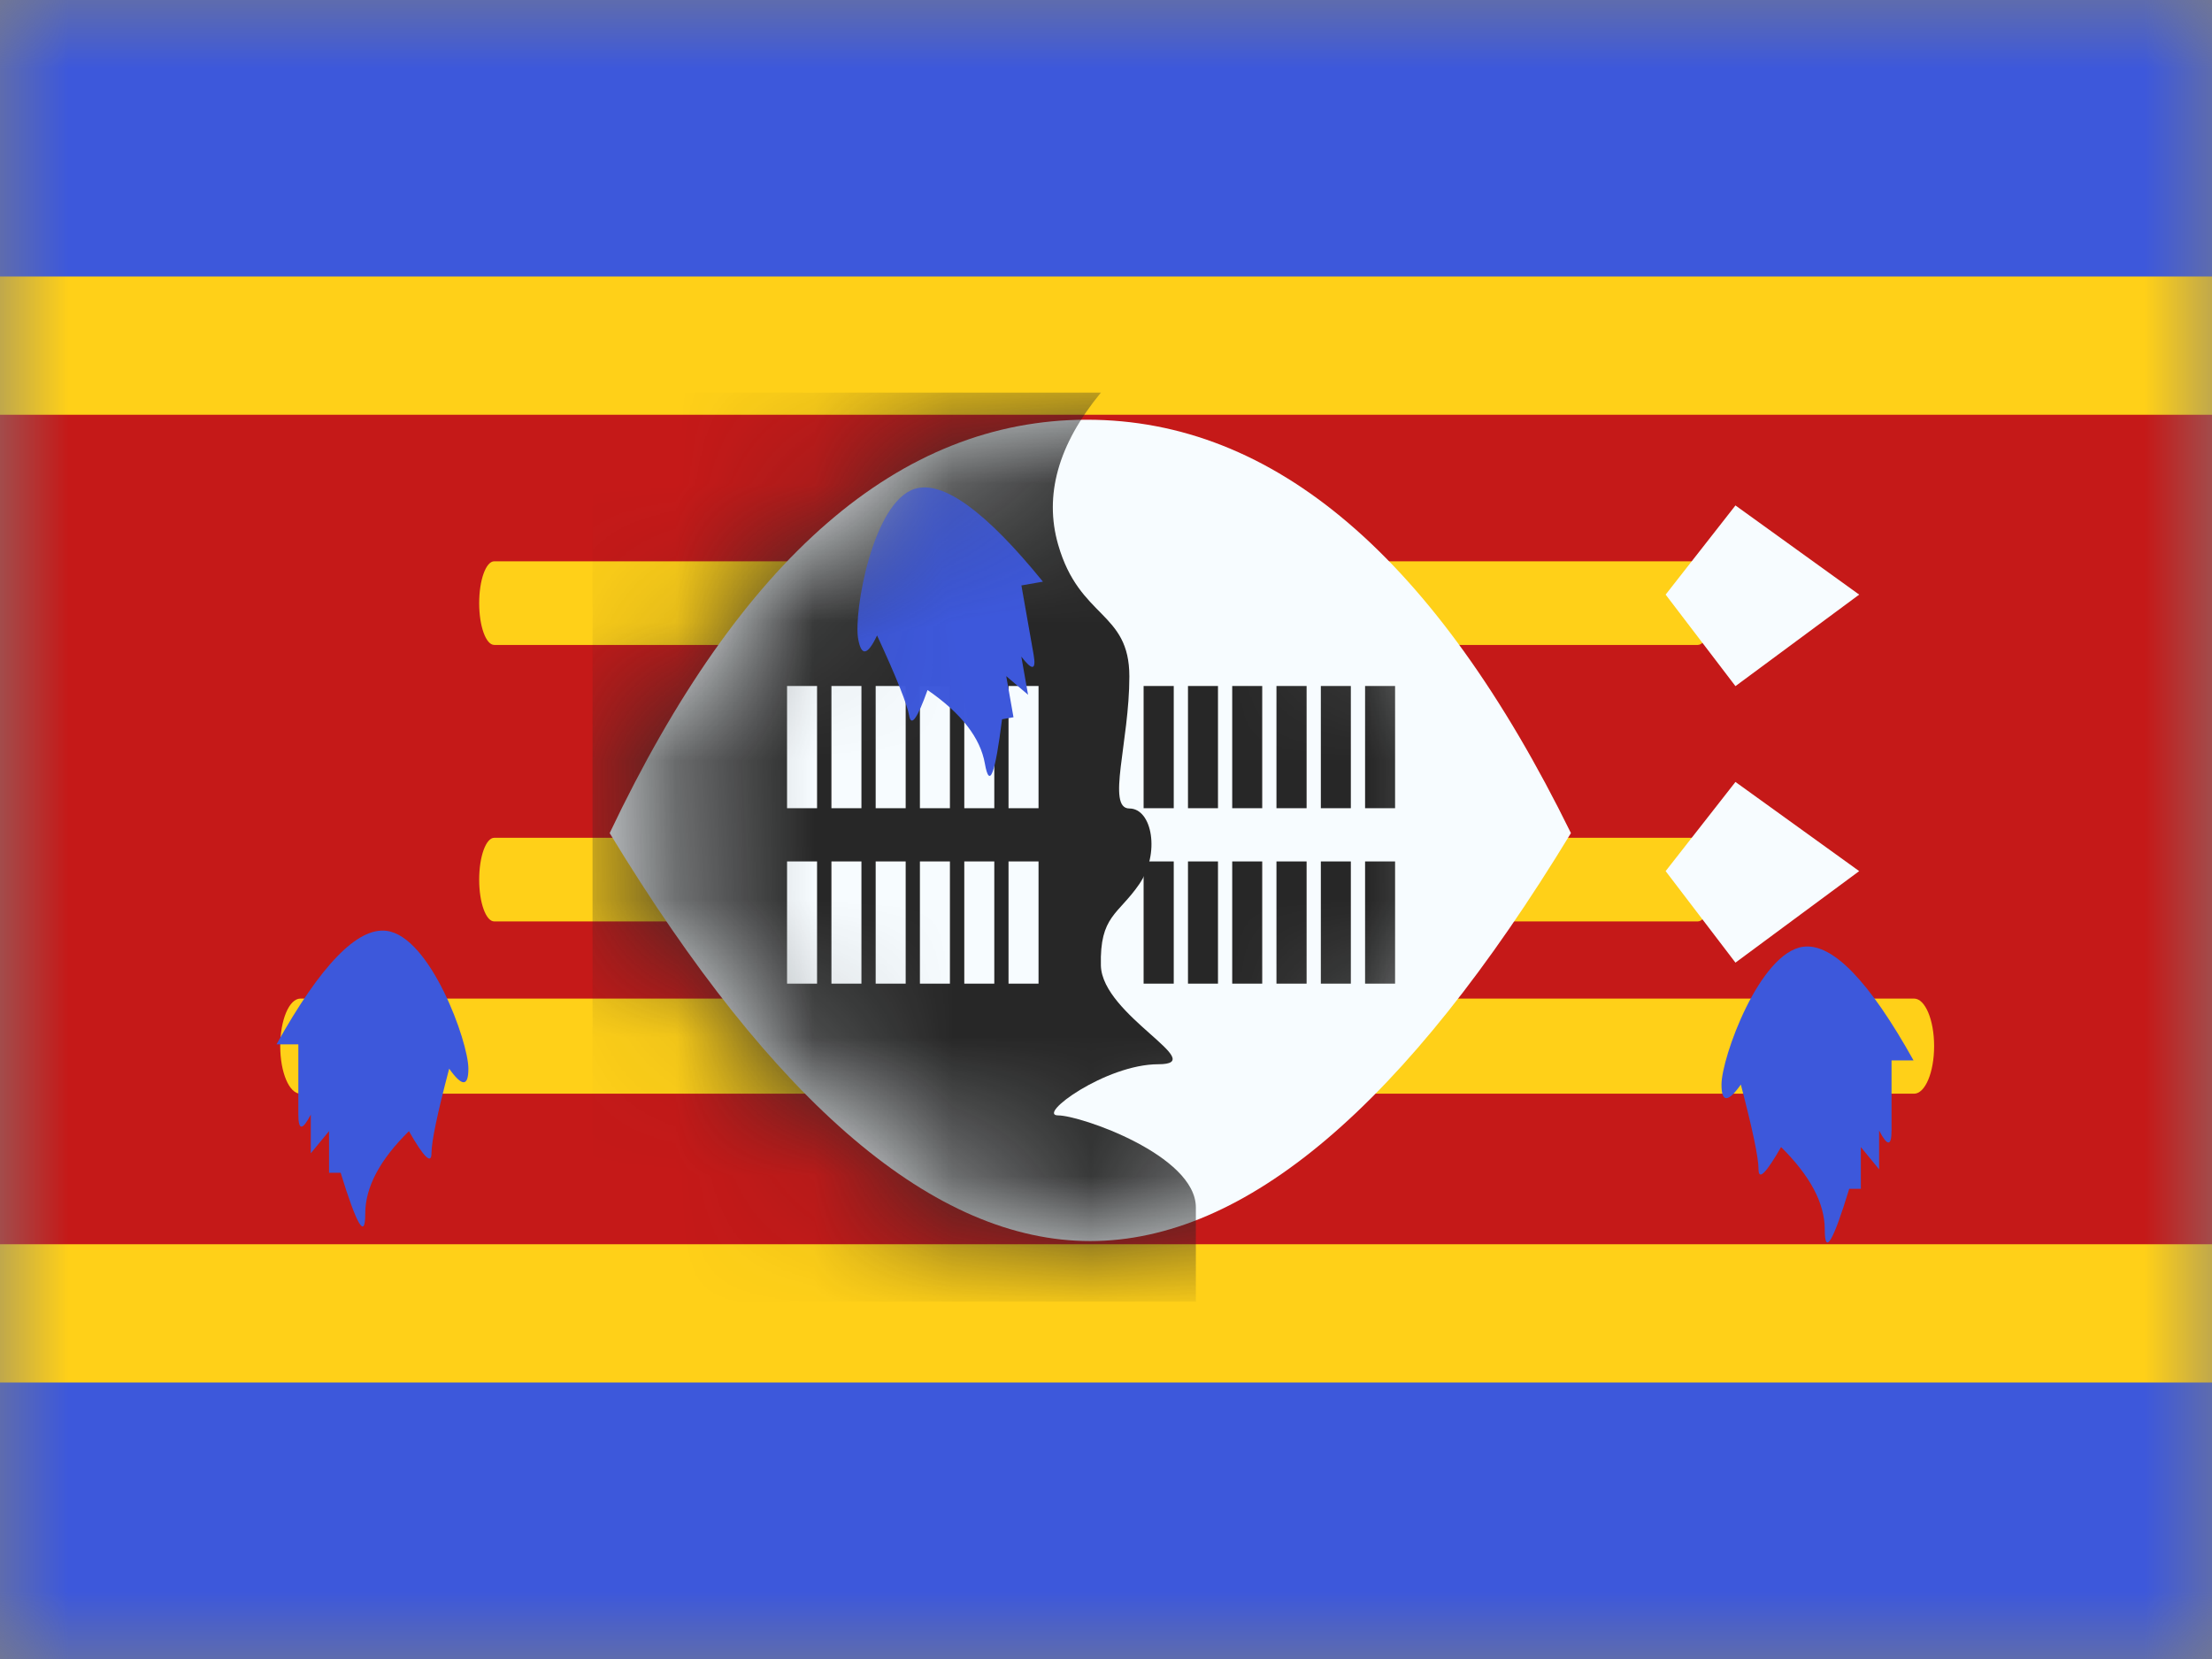 <svg xmlns="http://www.w3.org/2000/svg" xmlns:xlink="http://www.w3.org/1999/xlink" width="16" height="12" viewBox="0 0 16 12">
  <rect x="0" y="0" width="16" height="12" fill="#808080" stroke="none"/>
  <defs>
    <rect id="sz---swaziland-a" width="16" height="12" x="0" y="0"/>
    <path id="sz---swaziland-c" d="M0.02,3.026 C0.967,1.033 2.118,0.036 3.472,0.036 C4.827,0.036 5.994,1.033 6.973,3.026 C5.777,4.994 4.618,5.977 3.496,5.977 C2.374,5.977 1.215,4.994 0.02,3.026 Z"/>
  </defs>
  <g fill="none" fill-rule="evenodd">
    <mask id="sz---swaziland-b" fill="#fff">
      <use xlink:href="#sz---swaziland-a"/>
    </mask>
    <g mask="url(#sz---swaziland-b)">
      <polygon fill="#3D58DB" points="0 0 16 0 16 12 0 12"/>
      <path fill="#C51918" stroke="#FFD018" d="M-0.5,2.5 L16.5,2.5 L16.5,9.5 L-0.5,9.5 L-0.5,2.5 Z"/>
      <g transform="translate(2 2)">
        <g transform="translate(.027 .423)">
          <g transform="translate(1.439 .4)">
            <path fill="#FFD018" fill-rule="nonzero" d="M0.109,1.842 C0.049,1.842 0,1.707 0,1.54 C0,1.372 0.049,1.237 0.109,1.237 L8.814,1.237 C8.874,1.237 8.923,1.372 8.923,1.54 C8.923,1.707 8.874,1.842 8.814,1.842 L0.109,1.842 Z"/>
            <polygon fill="#F7FCFF" points="8.582 1.478 9.087 .833 9.982 1.478 9.087 2.14"/>
          </g>
          <g transform="translate(1.439 2.4)">
            <path fill="#FFD018" fill-rule="nonzero" d="M0.109,1.842 C0.049,1.842 0,1.707 0,1.54 C0,1.372 0.049,1.237 0.109,1.237 L8.814,1.237 C8.874,1.237 8.923,1.372 8.923,1.54 C8.923,1.707 8.874,1.842 8.814,1.842 L0.109,1.842 Z"/>
            <polygon fill="#F7FCFF" points="8.582 1.478 9.087 .833 9.982 1.478 9.087 2.14"/>
          </g>
          <path fill="#FFD018" fill-rule="nonzero" d="M0.146,0.988 C0.065,0.988 0,0.834 0,0.644 C0,0.454 0.065,0.3 0.146,0.3 L11.818,0.3 C11.898,0.3 11.963,0.454 11.963,0.644 C11.963,0.834 11.898,0.988 11.818,0.988 L0.146,0.988 Z" transform="translate(0 4.5)"/>
        </g>
        <g transform="translate(2.39 1)">
          <mask id="sz---swaziland-d" fill="#fff">
            <use xlink:href="#sz---swaziland-c"/>
          </mask>
          <use fill="#F7FCFF" xlink:href="#sz---swaziland-c"/>
          <path fill="#272727" d="M3.573,-0.16 C3.264,0.215 3.161,0.582 3.264,0.94 C3.418,1.477 3.779,1.42 3.779,1.893 C3.779,2.366 3.612,2.848 3.779,2.848 C3.945,2.848 4.003,3.175 3.85,3.396 C3.698,3.617 3.564,3.624 3.573,3.984 C3.582,4.344 4.369,4.698 3.988,4.698 C3.607,4.698 3.104,5.068 3.264,5.068 C3.424,5.068 4.26,5.356 4.26,5.734 C4.26,5.987 4.26,6.214 4.26,6.415 L-0.104,6.415 L-0.104,-0.16 L3.573,-0.16 Z" mask="url(#sz---swaziland-d)"/>
          <path fill="#F7FCFF" d="M1.303,1.962 L1.52,1.962 L1.52,2.846 L1.303,2.846 L1.303,1.962 Z M1.944,1.962 L2.161,1.962 L2.161,2.846 L1.944,2.846 L1.944,1.962 Z M1.624,1.962 L1.841,1.962 L1.841,2.846 L1.624,2.846 L1.624,1.962 Z M2.264,1.962 L2.481,1.962 L2.481,2.846 L2.264,2.846 L2.264,1.962 Z M2.585,1.962 L2.802,1.962 L2.802,2.846 L2.585,2.846 L2.585,1.962 Z M2.905,1.962 L3.122,1.962 L3.122,2.846 L2.905,2.846 L2.905,1.962 Z M1.303,3.231 L1.52,3.231 L1.52,4.115 L1.303,4.115 L1.303,3.231 Z M1.944,3.231 L2.161,3.231 L2.161,4.115 L1.944,4.115 L1.944,3.231 Z M1.624,3.231 L1.841,3.231 L1.841,4.115 L1.624,4.115 L1.624,3.231 Z M2.264,3.231 L2.481,3.231 L2.481,4.115 L2.264,4.115 L2.264,3.231 Z M2.585,3.231 L2.802,3.231 L2.802,4.115 L2.585,4.115 L2.585,3.231 Z M2.905,3.231 L3.122,3.231 L3.122,4.115 L2.905,4.115 L2.905,3.231 Z" mask="url(#sz---swaziland-d)"/>
          <path fill="#272727" d="M3.882,1.962 L4.1,1.962 L4.1,2.846 L3.882,2.846 L3.882,1.962 Z M4.523,1.962 L4.74,1.962 L4.74,2.846 L4.523,2.846 L4.523,1.962 Z M4.203,1.962 L4.42,1.962 L4.42,2.846 L4.203,2.846 L4.203,1.962 Z M4.843,1.962 L5.061,1.962 L5.061,2.846 L4.843,2.846 L4.843,1.962 Z M5.164,1.962 L5.381,1.962 L5.381,2.846 L5.164,2.846 L5.164,1.962 Z M5.484,1.962 L5.701,1.962 L5.701,2.846 L5.484,2.846 L5.484,1.962 Z M3.882,3.231 L4.1,3.231 L4.1,4.115 L3.882,4.115 L3.882,3.231 Z M4.523,3.231 L4.74,3.231 L4.74,4.115 L4.523,4.115 L4.523,3.231 Z M4.203,3.231 L4.42,3.231 L4.42,4.115 L4.203,4.115 L4.203,3.231 Z M4.843,3.231 L5.061,3.231 L5.061,4.115 L4.843,4.115 L4.843,3.231 Z M5.164,3.231 L5.381,3.231 L5.381,4.115 L5.164,4.115 L5.164,3.231 Z M5.484,3.231 L5.701,3.231 L5.701,4.115 L5.484,4.115 L5.484,3.231 Z" mask="url(#sz---swaziland-d)"/>
          <path fill="#3D58DB" d="M2.411,0.502 C2.095,0.542 1.819,1.303 1.819,1.499 C1.819,1.63 1.865,1.63 1.958,1.499 C2.044,1.824 2.086,2.028 2.086,2.111 C2.086,2.195 2.141,2.141 2.249,1.951 C2.46,2.159 2.565,2.357 2.565,2.547 C2.565,2.737 2.624,2.639 2.743,2.253 C2.799,2.253 2.827,2.253 2.827,2.253 C2.827,2.253 2.827,2.152 2.827,1.951 L2.959,2.111 L2.959,1.831 C3.019,1.947 3.049,1.947 3.049,1.831 C3.049,1.715 3.049,1.625 3.049,1.561 L3.049,1.324 L3.207,1.324 C2.887,0.749 2.621,0.475 2.411,0.502 Z" mask="url(#sz---swaziland-d)" transform="rotate(-10 2.513 1.57)"/>
        </g>
        <path fill="#3D58DB" d="M11.044,4.848 C10.728,4.888 10.452,5.65 10.452,5.845 C10.452,5.976 10.499,5.976 10.592,5.845 C10.677,6.17 10.72,6.374 10.72,6.458 C10.72,6.541 10.774,6.487 10.883,6.297 C11.093,6.505 11.199,6.703 11.199,6.893 C11.199,7.083 11.258,6.985 11.376,6.599 C11.432,6.599 11.46,6.599 11.46,6.599 C11.46,6.599 11.46,6.498 11.46,6.297 L11.592,6.458 L11.592,6.177 C11.652,6.293 11.682,6.293 11.682,6.177 C11.682,6.062 11.682,5.971 11.682,5.907 L11.682,5.67 L11.841,5.67 C11.52,5.095 11.255,4.821 11.044,4.848 Z"/>
        <path fill="#3D58DB" d="M0.592,4.733 C0.276,4.773 0,5.534 0,5.73 C0,5.861 0.046,5.861 0.139,5.73 C0.225,6.055 0.267,6.259 0.267,6.342 C0.267,6.425 0.322,6.372 0.43,6.182 C0.641,6.389 0.746,6.588 0.746,6.778 C0.746,6.967 0.805,6.869 0.924,6.483 C0.98,6.483 1.008,6.483 1.008,6.483 C1.008,6.483 1.008,6.383 1.008,6.182 L1.14,6.342 L1.14,6.062 C1.2,6.178 1.23,6.178 1.23,6.062 C1.23,5.946 1.23,5.856 1.23,5.791 L1.23,5.554 L1.388,5.554 C1.068,4.98 0.802,4.706 0.592,4.733 Z" transform="matrix(-1 0 0 1 1.388 0)"/>
      </g>
    </g>
  </g>
</svg>
